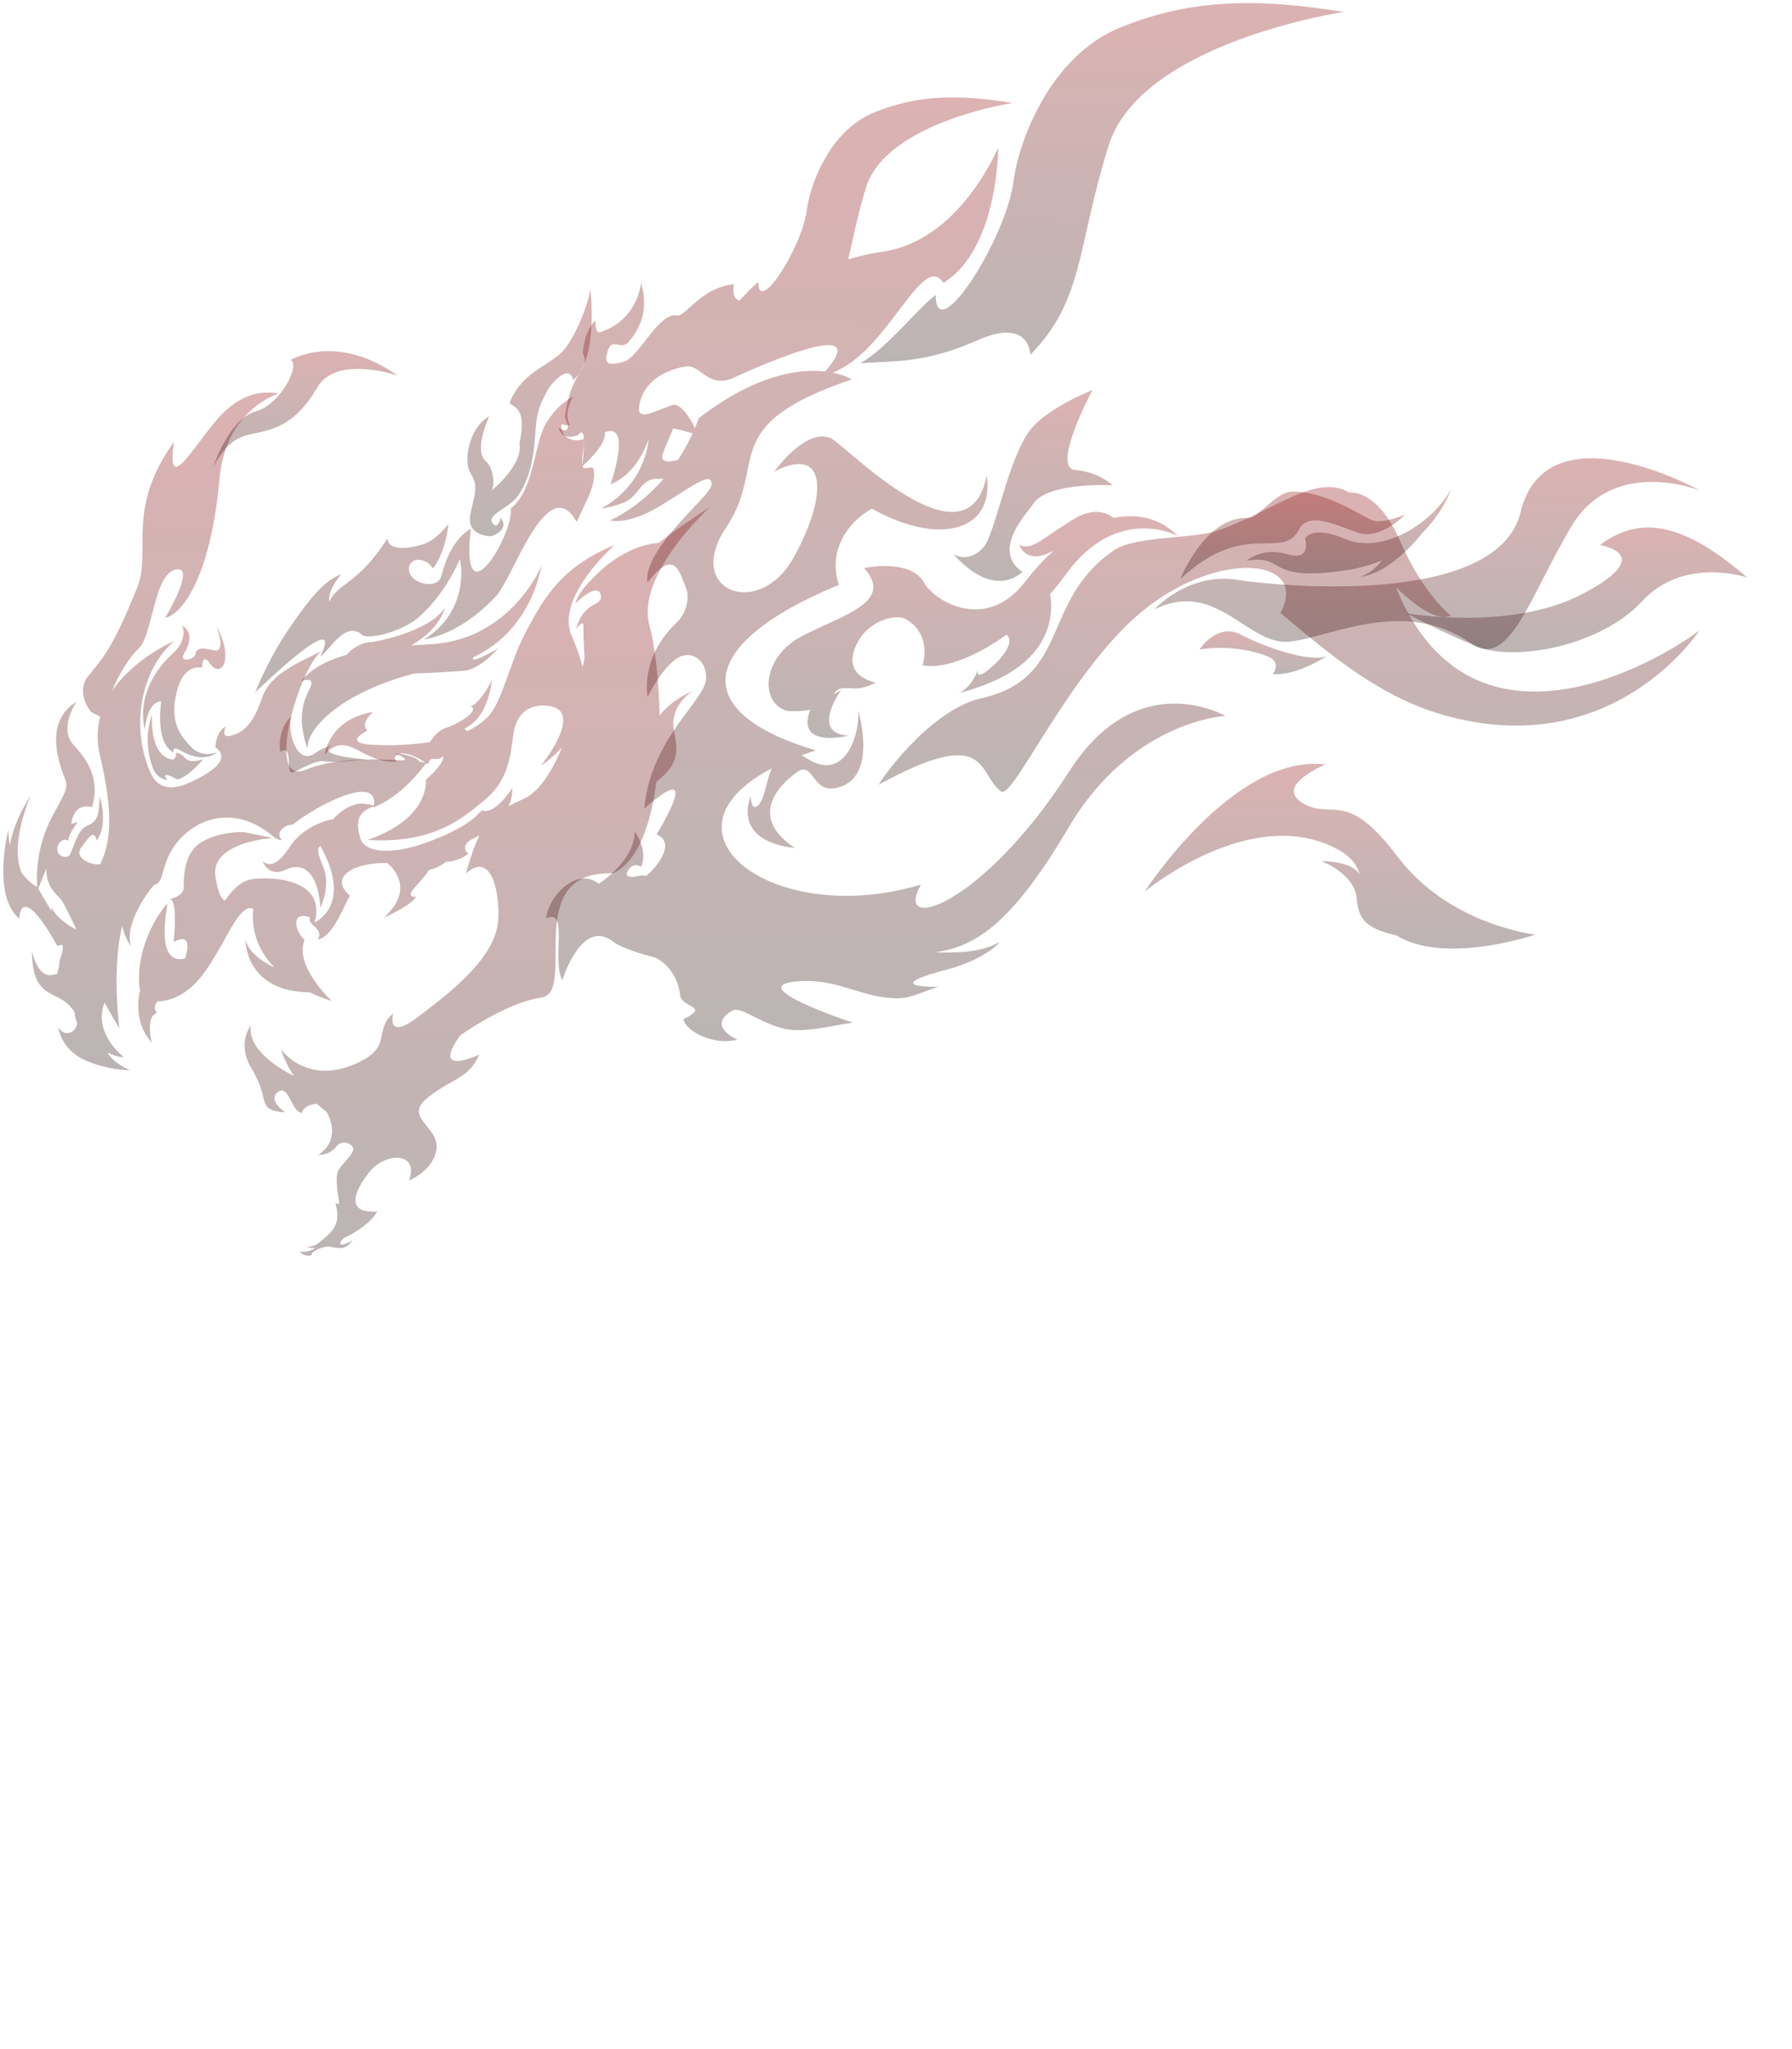 <svg width="390" height="446" viewBox="0 0 390 446" fill="none" xmlns="http://www.w3.org/2000/svg">
<path opacity="0.3" d="M102.376 111.947C101.397 116.843 106.95 116.73 106.95 116.73C111.369 115.053 108.878 112.659 108.878 112.659C109.06 112.976 108.21 115.547 107.121 113.768C106.032 111.99 110.674 110.672 112.677 107.984C114.68 105.297 116.041 100.944 116.407 95.601C116.76 90.522 116.906 89.1 119.103 85.058C120.104 83.209 123.944 79.065 124.74 82.736C130.333 78.202 128.478 62.95 128.478 62.95C127.899 66.858 124.687 74.538 121.97 76.959C118.615 79.942 113.754 81.199 111.059 87.263C110.296 88.991 115.126 87.113 113.037 96.522C113.984 101.454 106.28 107.348 106.951 106.753C107.614 106.158 107.648 102.052 105.725 100.386C102.941 97.971 106.498 90.602 106.498 90.602C102.091 93.024 100.722 100.357 102.44 103.089C104.166 105.82 103.354 107.059 102.376 111.947Z" fill="url(#paint0_linear_607_207)"/>
<path opacity="0.3" d="M45.78 144.531C46.754 145.945 47.869 145.852 48.528 144.956C49.14 144.129 49.684 140.933 47.12 136.301C47.12 136.301 49.402 142.221 46.505 141.539C43.607 140.856 42.689 141.168 42.531 142.388C42.365 143.609 38.838 144.333 40.046 142.268C40.046 142.268 41.178 140.644 41.236 138.958C41.27 137.852 40.632 136.527 39.639 136.25C39.639 136.25 41.165 139.081 37.294 142.555C37.294 142.555 29.327 149.144 31.515 158.917C31.515 158.917 31.861 152.809 35.078 152.676C35.078 152.676 33.633 161.717 37.774 163.764C37.774 163.764 37.309 162.187 39.292 163.352C41.276 164.517 44.479 165.777 47.305 163.774C47.305 163.774 45.568 164.384 44.101 164.023C42.633 163.654 41.989 163.165 40.236 161.051C38.535 159.008 37.176 155.785 38.382 151.028C38.382 151.028 39.308 144.688 43.972 145.295C43.979 145.303 43.898 141.812 45.78 144.531Z" fill="url(#paint1_linear_607_207)"/>
<path opacity="0.3" d="M38.6 169.661C41.025 169.187 44.245 165.233 44.245 165.233C44.245 165.233 41.418 166.333 40.354 165.063C39.289 163.783 38.241 163.875 38.241 163.875C38.6 164.994 37.555 165.344 37.555 165.344C32.304 164.531 33.107 155.494 33.107 155.494C31.578 159.516 32.062 164.252 33.313 167.289C34.26 169.6 36.442 169.826 36.442 169.826C34.505 167.359 38.6 169.661 38.6 169.661Z" fill="url(#paint2_linear_607_207)"/>
<path opacity="0.3" d="M117.933 123.008C117.933 123.008 111.297 139.305 93.666 140.233C92.311 140.305 90.924 140.384 89.514 140.471C95.927 136.781 96.827 132.3 96.827 132.3C93.092 137.826 81.041 139.744 81.041 139.744C81.041 139.744 78.029 139.571 75.43 142.533C71.365 143.684 67.85 145.45 65.536 148.261C65.536 148.261 68.807 147.033 67.48 149.742C66.152 152.451 64.516 155.756 66.914 163.11C66.914 163.11 66.51 160.877 69.429 157.55C72.43 154.117 78.745 149.637 90.161 146.584C90.177 146.585 97.895 146.339 101.238 145.959C104.59 145.587 108.417 141.13 108.417 141.13C108.417 141.13 102.003 144.902 103.01 143.051C115.526 137.253 117.55 124.267 117.933 123.008Z" fill="url(#paint3_linear_607_207)"/>
<path opacity="0.3" d="M72.18 162.274C72.18 162.274 70.149 162.784 68.781 163.82C64.506 167.047 62.423 158.921 63.4 155.917C63.4 155.917 60.285 158.393 60.993 163.711C63.864 161.53 62.186 168.508 63.587 168.149C64.988 167.791 68.642 165.262 70.79 165.711C72.946 166.159 79.637 165.307 79.637 165.307C79.637 165.307 68.214 164.46 72.18 162.274Z" fill="url(#paint4_linear_607_207)"/>
<path opacity="0.3" d="M100.207 225.325C106.017 221.345 112.957 217.775 117.768 217.155C125.811 216.121 113.082 189.388 133.463 190.092C138.863 187.538 141.649 179.48 142.834 170.201C147.864 166.202 147.572 163.652 146.667 159C145.578 153.399 150.912 150.325 150.912 150.325C147.311 151.933 145.005 153.868 143.54 155.774C143.399 147.599 142.445 140.132 141.344 136.139C138.278 125.059 154.633 110.257 154.633 110.257C150.591 112.93 146.729 115.522 143.341 118.188C143.341 118.188 136.578 118.21 129.527 125.347C127.894 126.999 125.893 128.956 125.184 131.374C125.184 131.374 129.989 126.618 130.708 129.391C131.421 132.156 127.13 130.522 125.376 136.879C125.376 136.879 126.994 134.749 126.969 136.231C126.958 136.901 126.991 139.882 127.217 143.302C127.058 143.953 126.921 144.579 126.8 145.172C126.136 142.609 125.189 140.125 124.436 138.448C120.687 130.088 133.747 118.64 133.747 118.64C122.373 123.329 118.567 129.749 114.532 137.38C110.628 144.745 109.489 152.559 106.139 156.062C104.914 157.343 103.367 158.36 101.644 159.165C101.462 158.961 101.301 158.825 101.212 158.765C100.668 158.414 102.579 158.391 104.428 155.72C106.735 152.386 107.054 147.902 107.054 147.902C106.615 149.269 103.837 153.694 102.345 153.639C104.927 154.764 98.653 158.009 97.28 158.358C95.012 158.93 93.617 161.506 93.617 161.506C87.685 162.486 82.251 162.159 82.043 162.156C73.669 162.022 80.021 159.004 80.021 159.004C78.14 157.722 81.135 154.992 81.135 154.992C74.548 156.03 71.372 160.282 70.644 164.325C75.562 158.54 78.866 166.408 86.346 165.759C85.312 164.898 86.396 164.068 87.222 164.012C90.13 163.835 93.132 166.607 93.219 166.24C93.692 164.17 95.042 166.115 96.435 164.552C96.763 166.332 92.725 169.667 92.725 169.667C92.746 179.205 79.926 182.827 79.926 182.827C94.871 183.757 101.184 177.64 105.546 174.067C111.655 169.061 111.078 162.161 111.984 158.548C113.535 152.356 119.593 153.68 119.593 153.68C127.265 154.859 117.706 166.7 117.706 166.7C119.33 165.551 120.92 164.216 122.328 162.695C120.309 167.49 117.495 172.316 113.976 173.875C112.734 174.427 111.64 174.956 110.665 175.487C111.054 174.872 111.423 173.705 111.526 171.479C111.526 171.479 107.763 177.514 104.891 176.394C104.891 176.394 104.775 176.644 104.545 177.076C104.769 176.593 104.885 176.302 104.885 176.302C101.976 180.105 94.417 182.88 91.54 183.827C84.98 185.988 79.316 185.616 78.395 182.429C76.953 177.451 79.045 176.333 81.706 175.391C80.707 175.134 79.056 174.776 77.997 174.962C75.918 175.335 73.987 176.572 72.517 178.302C70.885 178.597 65.922 179.876 62.909 184.557C59.264 190.225 57.119 187.365 57.119 187.365C57.119 187.365 58.395 191.118 62.095 189.344C65.795 187.57 69.159 189.527 69.74 197.582C69.74 197.582 72.048 192.825 70.397 188.824C69.189 185.893 68.811 184.497 69.842 184.16C69.834 184.202 69.833 184.244 69.825 184.285C76.903 197.189 68.461 200.797 68.461 200.797C71.375 190.353 56.705 190.801 54.212 191.503C52.136 192.085 50.457 193.845 48.98 196.035C48.204 195.748 47.474 194.515 46.894 190.881C45.66 183.227 59.355 182.405 59.355 182.405L53.297 181.156C49.666 180.946 44.691 182.074 42.422 184.463C39.624 187.405 40.067 192.553 39.948 193.464C39.735 195.11 36.908 195.749 36.908 195.749C38.819 195.667 37.788 205.04 37.788 205.04C41.455 203.056 41.039 206.174 40.278 208.634C40.196 208.658 40.121 208.674 40.039 208.689C33.412 209.961 36.662 196.709 36.394 196.755C36.118 196.802 29.614 204.549 30.298 214.498C30.328 214.926 30.41 215.321 30.553 215.674L30.456 215.706C30.456 215.706 28.641 222.121 33.035 226.964C33.035 226.964 31.569 221.232 34.137 220.506C34.137 220.506 32.994 219.083 34.373 217.939C36.609 217.978 39.421 216.895 41.873 214.652C47.955 209.093 51.536 196.046 55.118 197.846C54.589 203.341 56.758 207.508 59.717 210.573C59.717 210.573 54.174 208.234 53.412 204.446C53.412 204.446 53.164 215.89 67.431 215.998C70.136 217.317 72.208 217.882 72.208 217.882C72.208 217.882 63.928 210.255 66.288 204.585C64.009 202.627 63.348 198.112 67.491 199.695C66.618 201.223 70.713 202.168 69.136 204.499C72.719 203.972 75.314 195.785 76.211 195.027C71.315 190.838 77.193 187.705 84.236 187.837C84.236 187.837 91.16 192.916 83.512 199.76C83.512 199.76 89.883 196.943 90.499 195.151C90.499 195.151 89.312 195.478 89.395 194.5C89.469 193.672 92.341 191.199 93.36 189.338C94.664 189.105 95.886 188.477 97.022 187.614C98.584 187.519 100.353 187.074 101.911 185.84C101.911 185.84 99.563 184.04 103.359 182.352C103.71 182.197 104.048 182.018 104.371 181.821C103.319 183.875 102.428 186.526 101.41 190.146C107.853 184.257 109.207 197.716 108.153 202.14C106.246 210.136 96.214 217.289 91.314 221.097C83.771 226.963 85.585 220.573 85.585 220.573C81.258 224.323 85.358 227.621 78.329 231.107C66.94 236.768 61.148 228.388 61.148 228.388C61.619 230.036 62.596 232.084 63.944 234.171C63.944 234.171 53.61 229.421 54.596 223.221C54.596 223.221 51.633 226.73 54.436 232.087C54.436 232.087 56.322 234.91 57.061 237.868C57.792 240.818 57.739 241.797 62.096 242.126C62.096 242.126 58.096 239.516 60.489 237.699C62.89 235.882 63.405 242.077 65.676 242.235C65.676 242.235 65.95 240.522 68.979 240.263C69.666 240.909 70.385 241.514 71.119 242.06L71.089 242.076C71.089 242.076 74.705 247.679 69.278 251.396C69.278 251.396 71.632 251.563 73.18 249.575C74.691 247.637 77.264 249.323 76.868 250.406C76.167 252.322 73.421 253.908 73.306 255.95C73.053 260.451 74.714 262.953 72.994 261.807C74.109 265.842 72.928 267.635 70.585 269.528C69.569 270.343 68.621 271.468 66.623 271.398C66.623 271.398 67.532 271.746 68.618 271.636L68.535 271.718C68.535 271.718 66.964 272.802 65.374 272.369C65.422 273.065 66.81 273.578 67.909 273.175C67.241 272.68 70.337 271.048 72.078 271.408C72.915 271.579 73.981 271.811 74.818 271.547C75.722 271.266 76.374 270.463 76.739 269.974C76.739 269.974 75.53 270.703 74.814 270.868C73.942 271.065 73.615 270.609 74.845 269.462C77.691 268.128 80.591 266.235 82.141 263.669C82.141 263.669 72.702 265.077 80.326 255.185C83.736 250.761 91.356 250.6 88.999 256.973C88.999 256.973 94.633 254.674 95.016 249.889C95.4 245.071 87.701 243.255 93.064 238.942C98.463 234.605 101.884 234.962 104.306 229.57C104.284 229.57 93.455 234.601 100.207 225.325Z" fill="url(#paint5_linear_607_207)"/>
<path opacity="0.3" d="M232.74 167.845C213.983 197.145 194.235 203.537 200.42 192.541C168.543 202.177 141.108 181.305 167.928 167.277C166.822 169.981 166.376 173.44 165.442 174.757C163.475 177.509 163.351 173.262 163.351 173.262C159.684 183.87 172.968 184.564 172.968 184.564C163.079 177.978 169.066 171.292 173.282 168.182C177.513 165.064 176.423 174.072 183.562 170.995C190.731 167.901 186.812 154.764 186.812 154.764C187.076 160.088 183.856 170.397 175.554 165.062C175.162 164.811 174.792 164.594 174.436 164.419C175.429 164.052 176.466 163.693 177.556 163.336C149.519 155.021 151.709 140.02 182.591 127.294C180.239 120.694 183.789 114.033 189.75 110.728C204.502 118.975 216.484 115.559 214.754 103.511C210.455 124.803 183.702 96.569 180.746 95.341C175.28 93.079 168.475 102.685 168.475 102.685C168.475 102.685 176.086 98.174 177.592 103.923C178.513 107.444 176.962 113.582 172.852 121.133C165.249 135.134 148.772 128.566 158.008 114.85C167.413 100.874 155.508 92.726 185.405 82.578C185.405 82.578 183.955 81.66 181.197 81.113C193.296 76.571 200.718 54.484 205.319 61.564C217.239 54.249 217.243 32.211 217.243 32.211C217.061 32.319 208.94 52.396 192.031 54.803C189.415 55.173 186.938 55.757 184.586 56.461C185.612 52.273 186.479 47.328 188.454 40.866C192.824 26.59 220.342 22.417 220.342 22.417C209.283 20.619 199.932 20.411 189.903 24.634C180.589 28.563 176.308 40.128 175.605 45.634C174.556 53.898 164.957 68.811 165.042 61.382C163.868 62.289 162.444 63.836 160.892 65.458C159.412 64.972 159.471 62.778 159.747 61.875C152.543 62.528 149.229 68.989 147.328 68.658C143.361 67.975 139.044 77.693 135.91 78.674C132.775 79.655 131.736 79.175 131.962 77.721C132.804 72.471 134.926 76.644 136.809 74.433C138.693 72.222 141.445 68.058 139.511 61.583C138.765 67.368 134.747 70.71 132.031 71.748C130.45 72.353 129.702 73.325 129.536 69.764C127.127 72.111 126.818 76.81 126.818 76.81C128.635 80.877 124.381 79.97 122.901 90.846C124.565 94.216 122.73 93.97 121.563 93.081C122.319 96.226 125.746 94.715 125.746 94.715C128.151 91.665 126.657 101.566 126.657 101.566C128.601 99.771 131.884 96.572 131.648 94.095C137.669 91.739 132.875 105.44 132.875 105.44C137.777 103.357 140.06 98.669 141.126 95.651C141.126 95.651 140.797 105.221 130.829 110.716C130.829 110.716 135.063 110.106 137.061 108.659C139.059 107.213 140.087 103.821 143.37 104.257C143.713 104.304 144.072 104.275 144.433 104.196C141.566 107.536 137.758 110.864 132.775 113.285C132.775 113.285 136.504 114.379 143.345 110.315C150.224 106.234 155.182 102.092 154.833 105.587C154.582 108.117 139.929 119.325 140.89 126.837C146.98 118.864 147.972 124.954 149.298 127.963C149.976 129.506 149.827 133.097 147.214 135.577C143.796 138.825 140.043 144.212 140.899 151.748C140.899 151.748 144.08 145.192 147.598 143.149C150.519 141.452 153.876 143.745 153.669 147.741C153.417 152.601 141.643 160.588 140.208 176.014C149.957 167.44 147.703 173.585 142.889 181.644C146.588 183.144 144.236 187.509 140.632 190.687C139.539 190.29 138.219 190.983 137.219 190.859C135.57 190.667 136.965 189.068 136.965 189.068C138.319 187.638 139.498 188.705 139.498 188.705C141.165 185.085 138.152 181.001 138.152 181.001C138.044 187.558 130.308 192.364 130.308 192.364C125.6 188.544 119.317 195.048 118.878 199.889C123.844 197.586 120.036 208.624 122.365 213.402C122.365 213.402 126.57 199.615 133.421 204.956C134.698 205.948 137.958 207.299 142.799 208.477L142.754 208.485C142.754 208.485 147.377 210.685 147.984 216.472C148.314 219.578 154.772 218.855 148.748 221.854C149.387 224.829 155.906 227.615 160.467 226.289C153.887 223.079 158.692 220.121 159.84 219.832C161.755 219.351 166.304 223.27 171.637 224.09C175.955 224.752 182.498 222.92 185.614 222.599C185.614 222.599 161.391 214.668 173.364 213.624C182.642 212.814 187.612 217.518 195.878 217.278C198.317 217.211 201.055 215.758 204.256 214.794C204.256 214.794 191.69 215.093 204.453 211.467C214.587 209.075 217.592 205.017 217.592 205.017C217.592 205.017 215.394 206.367 211.923 206.937C209.614 207.32 206.734 207.364 203.4 207.326C211.802 206.088 219.73 201.894 232.53 180.171C246.314 156.775 266.698 155.84 266.698 155.84C266.698 155.84 247.575 144.676 232.74 167.845ZM147.566 100.088C145.553 100.644 143.494 100.776 144.301 98.585C145.052 96.536 146.011 94.609 146.497 93.26C148.092 93.554 149.714 94.026 150.749 94.337C150.027 95.911 148.993 97.913 147.566 100.088ZM152.036 91.059C152.036 91.059 151.799 91.86 151.246 93.183C150.191 90.948 147.989 87.537 146.259 88.173C141.753 89.83 138.483 91.784 139.14 88.184C140.258 82.039 146.36 80.227 149.321 79.751C152.283 79.276 154.251 84.591 159.396 82.333C161.279 81.503 191.292 67.486 179.571 80.87C173.989 80.232 164.57 81.397 152.036 91.059Z" fill="url(#paint6_linear_607_207)"/>
<path opacity="0.3" d="M203.66 64.177C199.435 67.386 193.146 75.711 187.23 79.08C194.58 78.516 201.343 79.136 212.737 74.059C224.138 68.983 224.242 77.222 224.242 77.222C235.959 65.196 234.232 54.308 241.249 31.744C248.266 9.18 292.45 2.595 292.45 2.595C274.682 -0.239 259.662 -0.583 243.562 6.096C228.599 12.298 221.735 30.578 220.612 39.292C218.925 52.351 203.519 75.923 203.66 64.177Z" fill="url(#paint7_linear_607_207)"/>
<path opacity="0.3" d="M23.4 229.094C25.711 230.28 26.924 230.078 26.924 230.078C26.924 230.078 20.123 224.957 22.759 218.225C24.451 221.406 25.889 223.573 25.967 223.826C25.967 223.826 24.279 210.863 26.588 201.6C27.183 204.286 28.509 205.971 28.509 205.971C26.84 200.956 32.939 193.043 33.6 192.598L33.124 192.709C33.283 192.669 33.441 192.629 33.6 192.589L33.653 192.573C35.689 192.164 34.993 188.812 37.555 184.747C41.569 178.372 50.811 174.552 59.63 182.219C59.971 182.519 61.091 183.023 61.357 182.833C59.691 181.286 62.09 179.391 63.682 179.506C69.501 174.882 82.766 168.248 81.35 175.721C88.237 172.93 92.605 166.062 92.891 166.016C92.891 166.016 92.299 165.931 91.27 165.824C91.27 165.824 91.275 165.521 90.359 165.012C89.443 164.502 86.777 163.892 85.947 164.041C85.947 164.041 89.251 165.207 87.712 165.522C81.915 165.129 72.558 164.998 66.623 167.517C57.516 171.38 64.903 145.931 69.911 141.733C64.34 144.551 59.201 146.643 57.229 151.364C56.72 152.586 55.253 158.122 51.62 159.654C50.817 159.996 47.833 161.385 49.12 158.103C49.103 158.17 47.028 159.118 46.879 162.685C50.119 164.987 46.863 167.787 41.44 170.271C37.925 171.88 34.499 172.219 32.681 168.035C28.451 158.294 30.534 145.93 37.901 139.534C37.901 139.534 29.248 143.201 24.417 150.365C25.83 146.723 28.353 142.793 30.123 141.218C33.342 138.359 33.406 124.434 38.556 123.917C42.547 123.518 35.939 134.497 35.939 134.497C40.013 133.611 45.948 124.686 47.782 104.152C49.136 89 60.648 85.659 60.648 85.659C55.731 84.748 51.669 86.737 48.344 90.109C42.923 95.606 35.943 109.122 37.877 96.175C27.34 110.711 32.952 120.059 29.956 127.611C24.238 142.011 21.957 143.629 19.154 147.219C16.351 150.808 19.801 154.965 19.801 154.965L21.813 156.003C21.14 158.52 21.027 161.313 21.743 164.388C24.785 177.353 24.1 183.321 21.826 188.114C20.032 188.408 15.923 186.869 17.722 184.428C19.637 181.836 20.386 180.626 21.069 182.959C23.741 179.09 21.642 173.26 21.642 173.26C21.626 177.436 21.189 178.886 18.934 179.764C16.68 180.641 15.92 185.244 15.031 186.251C14.64 186.691 13.115 186.678 12.6 185.518C11.984 184.12 13.605 182.029 14.821 183.04C14.93 181.442 16.91 178.952 16.91 178.952C16.397 179.063 15.929 179.2 15.498 179.362C16.251 174.237 20.03 175.721 20.03 175.721C21.853 169.567 19.115 165.555 15.933 162.042C12.751 158.528 16.619 152.782 16.619 152.782C11.805 155.728 11.472 160.843 13.036 166.337C14.599 171.831 15.779 169.574 11.383 177.713C7.762 184.414 7.933 190.95 8.101 193.057C8.101 193.057 6.348 192.241 4.686 189.953C1.984 183.348 6.746 173.043 6.746 173.043C3.397 178.325 2.427 181.999 2.175 184.016C1.974 183.02 1.834 181.932 1.786 180.727C1.786 180.727 -1.822 194.88 4.183 199.965C4.868 191.707 12.453 205.864 12.453 205.864L13.584 205.645C14.023 207.309 12.794 208.429 12.843 210.475C12.843 210.475 12.554 211.161 12.473 211.977C12.012 212.097 11.582 212.209 11.183 212.253C8.019 212.63 6.962 206.983 6.962 206.983C6.971 217.406 12.031 215.507 15.214 218.978C15.635 219.438 15.951 219.864 16.201 220.263C16.292 221.098 16.481 221.942 16.813 222.78C16.638 223.822 15.937 224.385 15.937 224.385C15.937 224.385 14.236 225.901 12.62 223.614C12.811 223.861 13.043 227.131 16.624 229.698C19.121 231.484 24.06 232.842 28.305 232.977C28.289 233.01 24.484 231.298 23.4 229.094ZM11.187 197.402C11.187 197.402 11.188 197.773 11.231 198.354L8.32 193.439L10.069 189.043C10.05 193.387 12.487 194.668 13.405 195.969C13.934 196.725 15.244 199.379 16.645 202.353C15.497 201.782 12.332 200.011 11.187 197.402Z" fill="url(#paint8_linear_607_207)"/>
<path opacity="0.3" d="M55.588 89.58C49.84 91.188 46.403 101.597 46.403 101.597C50.213 94.586 53.365 94.869 56.957 94.003C60.549 93.138 64.933 91.503 69.065 84.321C73.198 77.14 86.544 81.755 86.544 81.755C73.122 72.257 63.161 78.385 63.161 78.385C65.545 78.936 61.343 87.972 55.588 89.58Z" fill="url(#paint9_linear_607_207)"/>
<path opacity="0.3" d="M256.28 116.633C252.803 113.027 247.864 111.619 242.381 112.744C240.973 111.627 237.945 110.245 233.252 113.237C225.721 118.028 224.462 119.785 221.849 118.595C221.849 118.595 223.102 122.67 228.117 120.417C228.523 120.237 228.912 120.057 229.279 119.893C227.2 121.751 225.145 123.973 223.152 126.567C214.312 138.068 203.01 130.367 201.199 126.953C198.27 121.435 188.034 123.663 188.034 123.663C195.012 131.239 182.481 134.121 174.203 138.651C165.765 143.268 165.307 153.087 171.336 154.745C171.336 154.745 173.806 154.997 176.349 154.476C172.967 163.076 184.656 160.134 184.656 160.134C176.166 159.604 183.09 150.182 183.09 150.182L181.396 151.175C182.499 149.166 184.513 149.952 186.586 149.844C188.5 149.742 190.553 148.609 190.553 148.609C184.961 147.119 184.43 143.433 186.996 139.202C189.555 134.978 195.15 133.492 197.298 134.845C203.029 138.442 200.777 144.791 200.777 144.791C204.359 145.664 211.464 143.691 219.061 138.126C221.306 140.077 216.939 144.429 214.741 146.084C212.221 147.985 212.827 145.767 212.827 145.767C211.354 149.917 208.637 150.847 208.637 150.847C229.12 145.721 229.322 133.922 228.548 129.321C229.731 127.95 230.901 126.49 232.043 124.917C243.177 109.601 256.28 116.633 256.28 116.633Z" fill="url(#paint10_linear_607_207)"/>
<path opacity="0.3" d="M84.283 117.237C77.926 127.325 73.367 126.887 71.712 130.987C71.404 129.669 72.058 127.739 74.211 124.994C70.462 126.438 67.197 130.515 62.72 137.115C58.243 143.707 55.545 150.706 55.545 150.706C55.545 150.706 75.475 131.301 69.686 142.919C71.668 141.668 75.122 134.975 78.794 138.175C80.107 139.324 87.147 137.535 90.58 134.783C96.742 129.833 100.059 121.738 100.059 121.738C100.377 122.377 102.244 132.989 92.234 139.233C97.548 138.22 102.926 135.13 107.961 129.755C109.838 127.755 112.645 120.87 115.77 115.921C118.896 110.963 122.348 107.941 125.518 113.631C126.973 110.154 130.091 105.231 129.141 102.026C128.85 101.056 126.393 103.161 126.698 100.608C126.606 99.111 127.279 96.876 127.074 95.543C124.747 96.467 121.731 95.189 122.219 92.222C122.186 92.447 123.193 92.627 124.015 92.473C122.492 89.833 124.745 86.368 124.745 86.368C124.745 86.368 121.438 87.661 118.704 92.39C116.278 96.592 116.153 106.898 111.166 110.664C111.825 116.396 100.083 135.829 102.466 115.074C97.574 117.971 96.383 124.565 95.924 125.733C94.916 128.285 89.287 127.093 89.014 124.123C88.748 121.153 92.729 121.156 94.201 123.76C97.123 120.044 97.588 114.031 97.588 114.031C97.588 114.031 95.048 117.623 91.864 118.552C89.224 119.342 84.624 120.077 84.283 117.237Z" fill="url(#paint11_linear_607_207)"/>
<path opacity="0.3" d="M303.785 127.797C312.574 136.479 315.728 133.951 315.728 133.951C315.728 133.951 309.905 129.632 304.761 117.865C299.617 106.099 293.689 107.26 293.689 107.26C286.506 102.838 276.936 111.347 265.5 115.306C260.384 117.429 247.257 116.455 242.392 119.808C226.247 130.932 233.215 147.533 213.519 152.007C201.864 154.652 190.839 171.009 191.26 170.78C215.508 157.525 212.62 168.414 217.872 172.279C220.454 174.181 232.727 146.055 248.647 133.011C265.079 119.554 285.038 121.322 278.681 133.432C287.681 140.923 299.254 151.282 313.689 155.503C351.034 166.409 369.862 137.206 369.862 137.206C359.35 145.146 319.721 167.148 303.785 127.797Z" fill="url(#paint12_linear_607_207)"/>
<path opacity="0.3" d="M269.39 126.233C258.531 124.46 251.23 132.662 251.23 132.662C264.807 125.89 271.528 140.685 280.715 139.649C289.901 138.613 305.722 129.923 320.165 140.041C328.557 145.922 332.92 129.654 342.078 114.44C351.235 99.226 369.995 106.78 369.995 106.78C369.995 106.78 336.621 88.194 330.924 111.499C325.732 132.752 275.919 127.294 269.39 126.233Z" fill="url(#paint13_linear_607_207)"/>
<path opacity="0.3" d="M348.212 118.613C360.011 121.293 346.554 128.384 342.418 130.243C327.024 137.176 306.037 133.484 306.037 133.484C306.037 133.484 312.894 137.166 321.199 140.64C329.504 144.114 348.299 140.717 357.403 130.854C366.506 120.991 380.265 125.712 380.265 125.712C364.599 112.12 355.663 113.149 348.212 118.613Z" fill="url(#paint14_linear_607_207)"/>
<path opacity="0.3" d="M304.118 186.417C292.864 171.471 289.937 178.637 283.547 174.83C277.157 171.023 288.455 166.409 288.455 166.409C268.584 163.899 249.118 194.072 249.118 194.072C249.118 194.072 272.044 175.018 290.679 184.646C294.168 186.448 295.365 188.388 295.996 190.508C295.451 189.396 293.637 187.577 287.546 187.427C287.546 187.427 294.803 190.101 295.269 195.586C295.649 200.032 297.159 202.082 303.85 203.58C314.364 210.172 334.124 203.436 334.124 203.436C334.124 203.436 315.372 201.363 304.118 186.417Z" fill="url(#paint15_linear_607_207)"/>
<path opacity="0.3" d="M282.687 115.289C284.812 111.308 290.288 114.133 295.436 115.93C300.454 117.682 305.762 112.028 305.762 112.028C305.762 112.028 300.78 114.146 298.605 113.226C295.859 112.058 288.195 106.783 281.084 107.022C277.682 107.143 273.62 112.885 271.769 112.762C262.382 112.123 256.869 126.055 256.869 126.055C271.065 112.743 278.957 122.281 282.687 115.289Z" fill="url(#paint16_linear_607_207)"/>
<path opacity="0.3" d="M292.83 117.334C285.379 114.173 284.04 117.211 284.04 117.211C284.04 117.211 285.605 122.245 280.136 120.624C274.667 119.002 271.321 122.045 271.321 122.045C280.136 120.624 275.032 126.816 292.99 124.129C295.899 123.691 298.463 122.937 300.714 121.97C298.857 124.656 296.047 125.582 296.047 125.582C303.1 124.598 309.488 116.072 309.488 116.072C314.223 111.378 315.816 106.471 315.816 106.471C311.848 113.737 301.006 120.798 292.83 117.334Z" fill="url(#paint17_linear_607_207)"/>
<path opacity="0.3" d="M224.18 93.626C219.393 99.796 216.539 116.437 214.008 119.175C210.686 122.786 207.554 120.635 207.554 120.635C207.554 120.635 215.449 130.515 222.506 124.503C215.627 119.678 223.53 111.722 224.884 109.659C228.058 104.832 242.086 105.626 242.086 105.626C242.086 105.626 239.34 102.739 234.002 102.31C228.663 101.881 237.756 84.89 237.756 84.89C237.756 84.89 227.985 88.723 224.18 93.626Z" fill="url(#paint18_linear_607_207)"/>
<path opacity="0.3" d="M288.668 142.852C284.752 144.216 275.116 140.809 270.025 138.124C264.942 135.438 261.043 141.38 261.043 141.38C261.043 141.38 268.476 139.926 275.938 142.896C279.032 144.128 277.016 146.729 277.016 146.729C282.322 147.121 288.668 142.852 288.668 142.852Z" fill="url(#paint19_linear_607_207)"/>
<defs>
<linearGradient id="paint0_linear_607_207" x1="115.604" y1="62.77" x2="114.846" y2="116.841" gradientUnits="userSpaceOnUse">
<stop stop-color="#8C0000"/>
<stop offset="1" stop-color="#210707"/>
</linearGradient>
<linearGradient id="paint1_linear_607_207" x1="40.298" y1="136.205" x2="39.898" y2="164.771" gradientUnits="userSpaceOnUse">
<stop stop-color="#8C0000"/>
<stop offset="1" stop-color="#210707"/>
</linearGradient>
<linearGradient id="paint2_linear_607_207" x1="38.322" y1="155.567" x2="38.122" y2="169.85" gradientUnits="userSpaceOnUse">
<stop stop-color="#8C0000"/>
<stop offset="1" stop-color="#210707"/>
</linearGradient>
<linearGradient id="paint3_linear_607_207" x1="91.948" y1="122.644" x2="91.377" y2="163.452" gradientUnits="userSpaceOnUse">
<stop stop-color="#8C0000"/>
<stop offset="1" stop-color="#210707"/>
</linearGradient>
<linearGradient id="paint4_linear_607_207" x1="70.389" y1="156.015" x2="70.217" y2="168.257" gradientUnits="userSpaceOnUse">
<stop stop-color="#8C0000"/>
<stop offset="1" stop-color="#210707"/>
</linearGradient>
<linearGradient id="paint5_linear_607_207" x1="93.266" y1="109.397" x2="90.966" y2="273.652" gradientUnits="userSpaceOnUse">
<stop stop-color="#8C0000"/>
<stop offset="1" stop-color="#210707"/>
</linearGradient>
<linearGradient id="paint6_linear_607_207" x1="195.368" y1="21.03" x2="192.482" y2="227.113" gradientUnits="userSpaceOnUse">
<stop stop-color="#8C0000"/>
<stop offset="1" stop-color="#210707"/>
</linearGradient>
<linearGradient id="paint7_linear_607_207" x1="240.508" y1="0.233" x2="239.393" y2="79.81" gradientUnits="userSpaceOnUse">
<stop stop-color="#8C0000"/>
<stop offset="1" stop-color="#210707"/>
</linearGradient>
<linearGradient id="paint8_linear_607_207" x1="48.321" y1="85.297" x2="46.249" y2="233.229" gradientUnits="userSpaceOnUse">
<stop stop-color="#8C0000"/>
<stop offset="1" stop-color="#210707"/>
</linearGradient>
<linearGradient id="paint9_linear_607_207" x1="66.725" y1="76.371" x2="66.368" y2="101.876" gradientUnits="userSpaceOnUse">
<stop stop-color="#8C0000"/>
<stop offset="1" stop-color="#210707"/>
</linearGradient>
<linearGradient id="paint10_linear_607_207" x1="212.133" y1="111.061" x2="211.433" y2="161.052" gradientUnits="userSpaceOnUse">
<stop stop-color="#8C0000"/>
<stop offset="1" stop-color="#210707"/>
</linearGradient>
<linearGradient id="paint11_linear_607_207" x1="93.108" y1="85.925" x2="92.194" y2="151.219" gradientUnits="userSpaceOnUse">
<stop stop-color="#8C0000"/>
<stop offset="1" stop-color="#210707"/>
</linearGradient>
<linearGradient id="paint12_linear_607_207" x1="281.346" y1="105.908" x2="280.403" y2="173.243" gradientUnits="userSpaceOnUse">
<stop stop-color="#8C0000"/>
<stop offset="1" stop-color="#210707"/>
</linearGradient>
<linearGradient id="paint13_linear_607_207" x1="310.949" y1="99.26" x2="310.363" y2="141.089" gradientUnits="userSpaceOnUse">
<stop stop-color="#8C0000"/>
<stop offset="1" stop-color="#210707"/>
</linearGradient>
<linearGradient id="paint14_linear_607_207" x1="343.397" y1="114.614" x2="343.011" y2="142.16" gradientUnits="userSpaceOnUse">
<stop stop-color="#8C0000"/>
<stop offset="1" stop-color="#210707"/>
</linearGradient>
<linearGradient id="paint15_linear_607_207" x1="292.154" y1="166.344" x2="291.597" y2="206.132" gradientUnits="userSpaceOnUse">
<stop stop-color="#8C0000"/>
<stop offset="1" stop-color="#210707"/>
</linearGradient>
<linearGradient id="paint16_linear_607_207" x1="281.513" y1="107.012" x2="281.242" y2="126.396" gradientUnits="userSpaceOnUse">
<stop stop-color="#8C0000"/>
<stop offset="1" stop-color="#210707"/>
</linearGradient>
<linearGradient id="paint17_linear_607_207" x1="293.701" y1="106.161" x2="293.43" y2="125.546" gradientUnits="userSpaceOnUse">
<stop stop-color="#8C0000"/>
<stop offset="1" stop-color="#210707"/>
</linearGradient>
<linearGradient id="paint18_linear_607_207" x1="225.287" y1="84.715" x2="224.701" y2="126.544" gradientUnits="userSpaceOnUse">
<stop stop-color="#8C0000"/>
<stop offset="1" stop-color="#210707"/>
</linearGradient>
<linearGradient id="paint19_linear_607_207" x1="274.931" y1="137.532" x2="274.802" y2="146.714" gradientUnits="userSpaceOnUse">
<stop stop-color="#8C0000"/>
<stop offset="1" stop-color="#210707"/>
</linearGradient>
</defs>
</svg>
